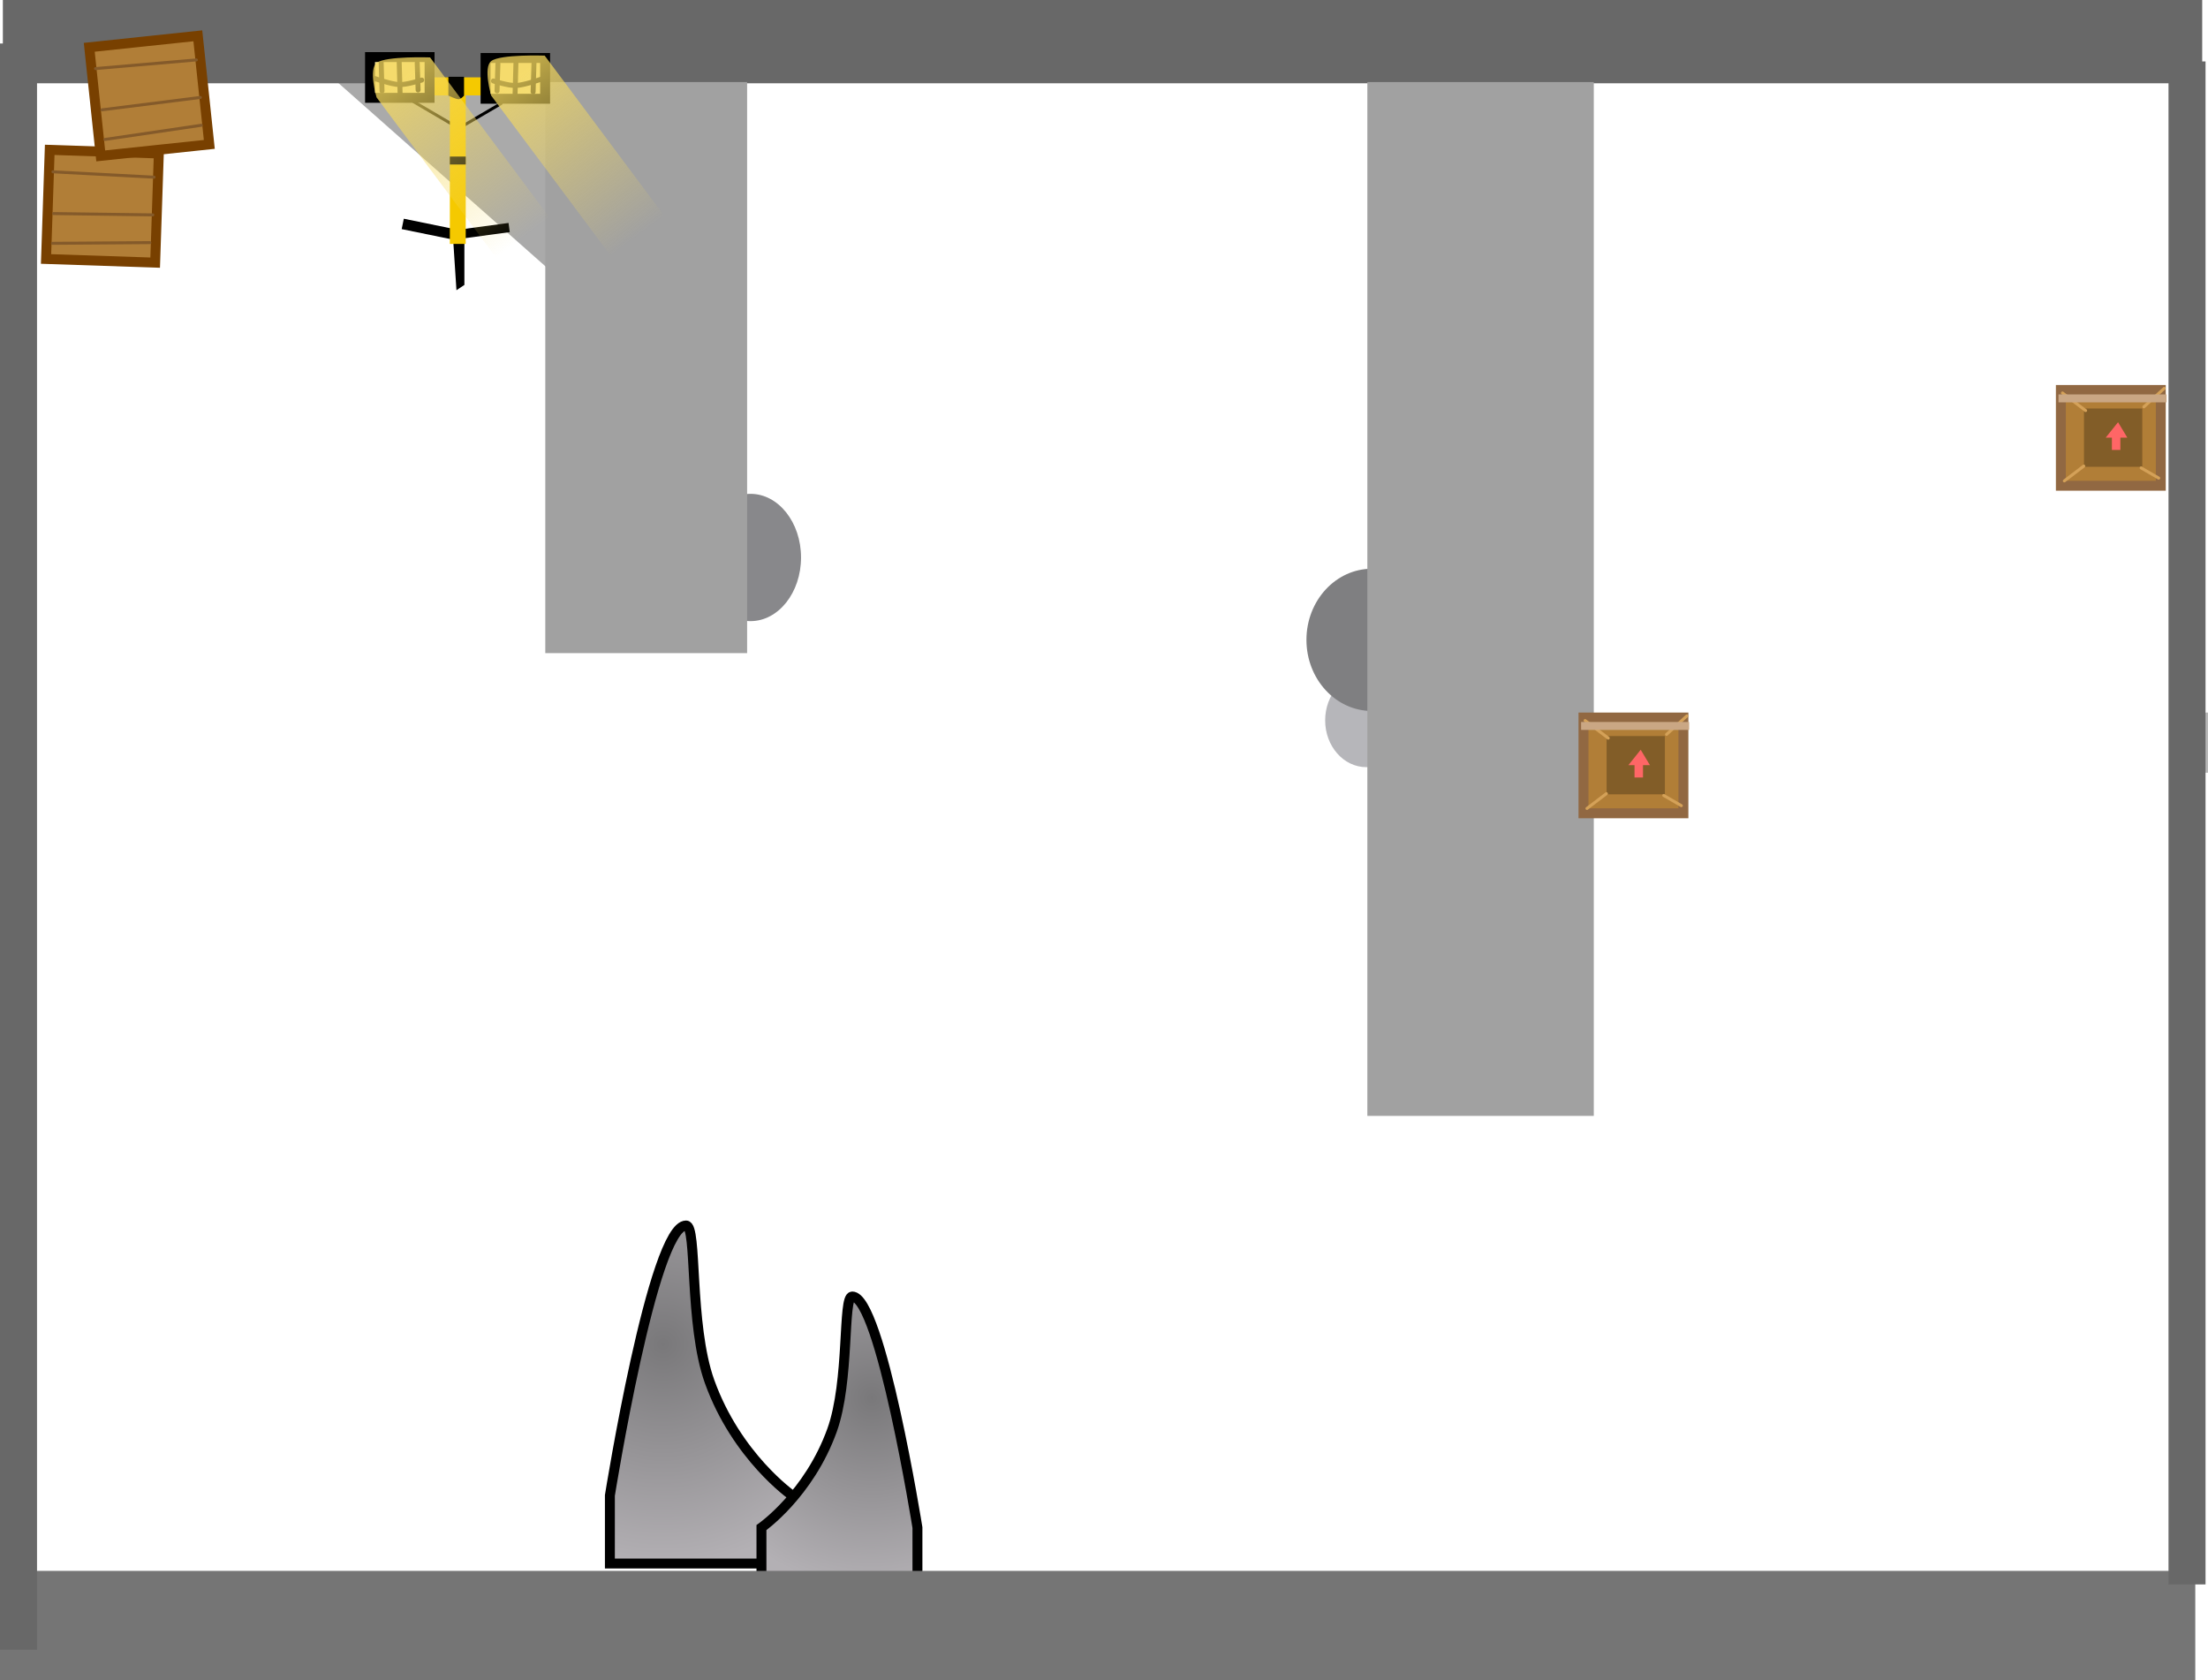 <svg version="1.1" xmlns="http://www.w3.org/2000/svg" xmlns:xlink="http://www.w3.org/1999/xlink" width="111.228" height="84.642" viewBox="0,0,111.228,84.642"><defs><radialGradient cx="217.132" cy="204.38" r="11.18" gradientUnits="userSpaceOnUse" id="color-1"><stop offset="0" stop-color="#79787a"></stop><stop offset="1" stop-color="#b3b0b4"></stop></radialGradient><radialGradient cx="227.669" cy="207.098" r="9.572" gradientUnits="userSpaceOnUse" id="color-2"><stop offset="0" stop-color="#79787a"></stop><stop offset="1" stop-color="#b3b0b4"></stop></radialGradient><linearGradient x1="209.829" y1="140.486" x2="215.864" y2="148.573" gradientUnits="userSpaceOnUse" id="color-3"><stop offset="0" stop-color="#f5d95e" stop-opacity="0.767"></stop><stop offset="1" stop-color="#f5d95e" stop-opacity="0"></stop></linearGradient><linearGradient x1="204.056" y1="140.577" x2="210.091" y2="148.664" gradientUnits="userSpaceOnUse" id="color-4"><stop offset="0" stop-color="#f5d95e" stop-opacity="0.767"></stop><stop offset="1" stop-color="#f5d95e" stop-opacity="0"></stop></linearGradient></defs><g transform="translate(-183.739,-136.679)"><g data-paper-data="{&quot;isPaintingLayer&quot;:true}" fill-rule="nonzero" stroke-linejoin="miter" stroke-miterlimit="10" stroke-dasharray="" stroke-dashoffset="0" style="mix-blend-mode: normal"><path d="M224.091,164.76c0,1.771 -1.14,3.206 -2.546,3.206c-1.406,0 -2.546,-1.435 -2.546,-3.206c0,-1.771 1.14,-3.206 2.546,-3.206c1.406,0 2.546,1.435 2.546,3.206z" fill="#88888b" stroke="none" stroke-width="0" stroke-linecap="butt"></path><path d="M254.642,172.964c0,1.302 -0.929,2.357 -2.074,2.357c-1.146,0 -2.074,-1.055 -2.074,-2.357c0,-1.302 0.929,-2.357 2.074,-2.357c1.146,0 2.074,1.055 2.074,2.357z" fill="#b6b6ba" stroke="none" stroke-width="0" stroke-linecap="butt"></path><path d="M256.151,168.909c0,1.979 -1.478,3.583 -3.3,3.583c-1.823,0 -3.3,-1.604 -3.3,-3.583c0,-1.979 1.478,-3.583 3.3,-3.583c1.823,0 3.3,1.604 3.3,3.583z" fill="#7f7f81" stroke="none" stroke-width="NaN" stroke-linecap="butt"></path><path d="M214.462,215.435v-3.431c0,0 2.173,-13.597 3.838,-13.597c0.567,0 0.144,4.969 1.184,7.863c1.36,3.784 4.156,5.734 4.156,5.734v3.431z" data-paper-data="{&quot;index&quot;:null}" fill="url(#color-1)" stroke="#000000" stroke-width="0.5" stroke-linecap="butt"></path><path d="M222.097,216.563v-2.938c0,0 2.394,-1.67 3.558,-4.909c0.891,-2.478 0.528,-6.732 1.014,-6.732c1.425,0 3.286,11.641 3.286,11.641v2.938z" data-paper-data="{&quot;index&quot;:null}" fill="url(#color-2)" stroke="#000000" stroke-width="0.5" stroke-linecap="butt"></path><path d="M200.409,140.528h11.504v10.184z" fill="#aaaaaa" stroke="none" stroke-width="NaN" stroke-linecap="butt"></path><path d="M183.739,221.321v-5.516h110.587v5.516z" fill="#757575" stroke="none" stroke-width="0.5" stroke-linecap="butt"></path><path d="M293.918,175.601v-3.03h1.049v3.03z" fill="#b7b7b7" stroke="none" stroke-width="0.5" stroke-linecap="butt"></path><path d="M292.978,216.487v-76.713h1.865v76.713z" fill="#686868" stroke="none" stroke-width="0.5" stroke-linecap="butt"></path><path d="M183.739,219.778v-80.908h1.865v80.908z" fill="#686868" stroke="none" stroke-width="0.5" stroke-linecap="butt"></path><path d="M183.883,140.874v-4.195h110.792v4.195z" fill="#686868" stroke="none" stroke-width="0.5" stroke-linecap="butt"></path><path d="M211.208,169.577v-28.765h10.167v28.765z" fill="#a1a1a1" stroke="none" stroke-width="NaN" stroke-linecap="butt"></path><path d="M252.619,192.887v-52.074h11.407v52.074z" fill="#a1a1a1" stroke="none" stroke-width="0" stroke-linecap="butt"></path><g><path d="M202.619,141.484v-0.909h8v0.909z" fill="#f5c900" stroke="none" stroke-width="0" stroke-linecap="butt"></path><path d="M206.437,142.893l-1.864,-1.091" data-paper-data="{&quot;index&quot;:null}" fill="none" stroke="#000000" stroke-width="0.15" stroke-linecap="round"></path><path d="M208.983,141.893l-1.864,1.091" fill="none" stroke="#000000" stroke-width="0.15" stroke-linecap="round"></path><path d="M203.974,148.219l0.107,-0.523l2.678,0.548l-0.107,0.523z" fill="#000000" stroke="none" stroke-width="0" stroke-linecap="butt"></path><path d="M206.733,151.298l-0.2,-3.067h0.6v2.8z" fill="#000000" stroke="none" stroke-width="0" stroke-linecap="butt"></path><path d="M206.577,148.755l-0.062,-0.462l2.841,-0.384l0.062,0.462z" fill="#000000" stroke="none" stroke-width="0" stroke-linecap="butt"></path><path d="M206.4,148.965v-7.6h0.8v7.6z" fill="#f5c900" stroke="none" stroke-width="0" stroke-linecap="butt"></path><path d="M206.4,144.965v-0.4h0.8v0.4z" fill="#000000" stroke="none" stroke-width="0" stroke-linecap="butt"></path><path d="M206.326,141.495v-0.947h0.789v0.947c0,0 -0.154,0.182 -0.269,0.182c-0.142,0 -0.52,-0.182 -0.52,-0.182z" fill="#040400" stroke="none" stroke-width="0" stroke-linecap="butt"></path><path d="M202.379,141.607v-2.053h3v2.053z" fill="#f5e49a" stroke="#000000" stroke-width="0.5" stroke-linecap="butt"></path><path d="M202.983,141.257l-0.045,-1.5" fill="none" stroke="#000000" stroke-width="0.25" stroke-linecap="round"></path><path d="M203.892,141.348l-0.045,-1.591" fill="none" stroke="#000000" stroke-width="0.25" stroke-linecap="round"></path><path d="M204.801,141.211l-0.045,-1.364" fill="none" stroke="#000000" stroke-width="0.25" stroke-linecap="round"></path><path d="M204.983,140.711c0,0 -0.742,0.243 -1.14,0.228c-0.405,-0.015 -1.269,-0.319 -1.269,-0.319" fill="none" stroke="#000000" stroke-width="0.25" stroke-linecap="round"></path><path d="M208.199,141.653v-2.053h3v2.053z" data-paper-data="{&quot;index&quot;:null}" fill="#f5e49a" stroke="#000000" stroke-width="0.5" stroke-linecap="butt"></path><path d="M210.595,141.302l0.045,-1.5" data-paper-data="{&quot;index&quot;:null}" fill="none" stroke="#000000" stroke-width="0.25" stroke-linecap="round"></path><path d="M209.731,139.802l-0.045,1.591" data-paper-data="{&quot;index&quot;:null}" fill="none" stroke="#000000" stroke-width="0.25" stroke-linecap="round"></path><path d="M208.777,141.257l0.045,-1.364" data-paper-data="{&quot;index&quot;:null}" fill="none" stroke="#000000" stroke-width="0.25" stroke-linecap="round"></path><path d="M211.004,140.666c0,0 -0.865,0.304 -1.269,0.319c-0.398,0.015 -1.14,-0.228 -1.14,-0.228" data-paper-data="{&quot;index&quot;:null}" fill="none" stroke="#000000" stroke-width="0.25" stroke-linecap="round"></path><path d="M214.516,149.579l-6.035,-8.087c0,0 -0.42,-1.421 0.009,-1.741c0.466,-0.348 2.687,-0.271 2.687,-0.271l6.035,8.087z" fill="url(#color-3)" stroke="none" stroke-width="0" stroke-linecap="butt"></path><path d="M208.743,149.67l-6.035,-8.087c0,0 -0.42,-1.421 0.009,-1.741c0.466,-0.348 2.687,-0.271 2.687,-0.271l6.035,8.087z" fill="url(#color-4)" stroke="none" stroke-width="0" stroke-linecap="butt"></path></g><g data-paper-data="{&quot;index&quot;:null}"><path d="M186.059,149.724l0.184,-5.497l5.497,0.184l-0.184,5.497z" fill="#b17e37" stroke="#784000" stroke-width="0.5" stroke-linecap="butt"></path><path d="M191.5,145.604l-5.094,-0.271" fill="none" stroke="#845a2a" stroke-width="0.15" stroke-linecap="round"></path><path d="M186.435,147.436l5.001,0.067" fill="none" stroke="#845a2a" stroke-width="0.15" stroke-linecap="round"></path><path d="M186.385,148.935l4.904,-0.036" fill="none" stroke="#845a2a" stroke-width="0.15" stroke-linecap="round"></path></g><g data-paper-data="{&quot;index&quot;:null}"><path d="M188.813,144.531l-0.578,-5.47l5.47,-0.578l0.578,5.47z" fill="#b17e37" stroke="#784000" stroke-width="0.5" stroke-linecap="butt"></path><path d="M193.632,139.697l-5.082,0.437" fill="none" stroke="#845a2a" stroke-width="0.15" stroke-linecap="round"></path><path d="M188.87,142.212l4.962,-0.625" fill="none" stroke="#845a2a" stroke-width="0.15" stroke-linecap="round"></path><path d="M189.027,143.703l4.852,-0.714" fill="none" stroke="#845a2a" stroke-width="0.15" stroke-linecap="round"></path></g><g data-paper-data="{&quot;index&quot;:null}"><path d="M263.507,177.645v-4.824h5.034v4.824z" fill="#b17e37" stroke="#916842" stroke-width="0.5" stroke-linecap="butt"></path><path d="M264.672,176.69v-2.936h2.936v2.936z" fill="#825d28" stroke="#916842" stroke-width="0" stroke-linecap="butt"></path><path d="M268.716,172.74l-1.025,0.932" fill="none" stroke="#d4a158" stroke-width="0.15" stroke-linecap="round"></path><path d="M263.589,172.973l1.165,0.886" fill="none" stroke="#d4a158" stroke-width="0.15" stroke-linecap="round"></path><path d="M263.682,177.401l0.979,-0.746" fill="none" stroke="#d4a158" stroke-width="0.15" stroke-linecap="round"></path><path d="M267.551,176.748l0.886,0.513" fill="none" stroke="#d4a158" stroke-width="0.15" stroke-linecap="round"></path><path d="M263.387,173.445v-0.4h5.443v0.4z" fill="#caa784" stroke="none" stroke-width="NaN" stroke-linecap="butt"></path><path d="M266.078,175.842v-0.699h0.427v0.699z" fill="#ff6666" stroke="none" stroke-width="NaN" stroke-linecap="butt"></path><path d="M265.768,175.221l0.621,-0.777l0.466,0.777z" fill="#ff6666" stroke="none" stroke-width="0" stroke-linecap="butt"></path></g><g data-paper-data="{&quot;index&quot;:null}"><path d="M287.555,161.146v-4.824h5.034v4.824z" fill="#b17e37" stroke="#916842" stroke-width="0.5" stroke-linecap="butt"></path><path d="M288.72,160.191v-2.936h2.936v2.936z" fill="#825d28" stroke="#916842" stroke-width="0" stroke-linecap="butt"></path><path d="M292.763,156.24l-1.025,0.932" fill="none" stroke="#d4a158" stroke-width="0.15" stroke-linecap="round"></path><path d="M288.802,157.359l-1.165,-0.886" fill="none" stroke="#d4a158" stroke-width="0.15" stroke-linecap="round"></path><path d="M287.73,160.901l0.979,-0.746" fill="none" stroke="#d4a158" stroke-width="0.15" stroke-linecap="round"></path><path d="M292.484,160.761l-0.886,-0.513" fill="none" stroke="#d4a158" stroke-width="0.15" stroke-linecap="round"></path><path d="M287.435,156.946v-0.4h5.443v0.4z" fill="#caa784" stroke="none" stroke-width="NaN" stroke-linecap="butt"></path><path d="M290.126,159.343v-0.699h0.427v0.699z" fill="#ff6666" stroke="none" stroke-width="NaN" stroke-linecap="butt"></path><path d="M289.815,158.722l0.621,-0.777l0.466,0.777z" fill="#ff6666" stroke="none" stroke-width="0" stroke-linecap="butt"></path></g></g></g></svg>